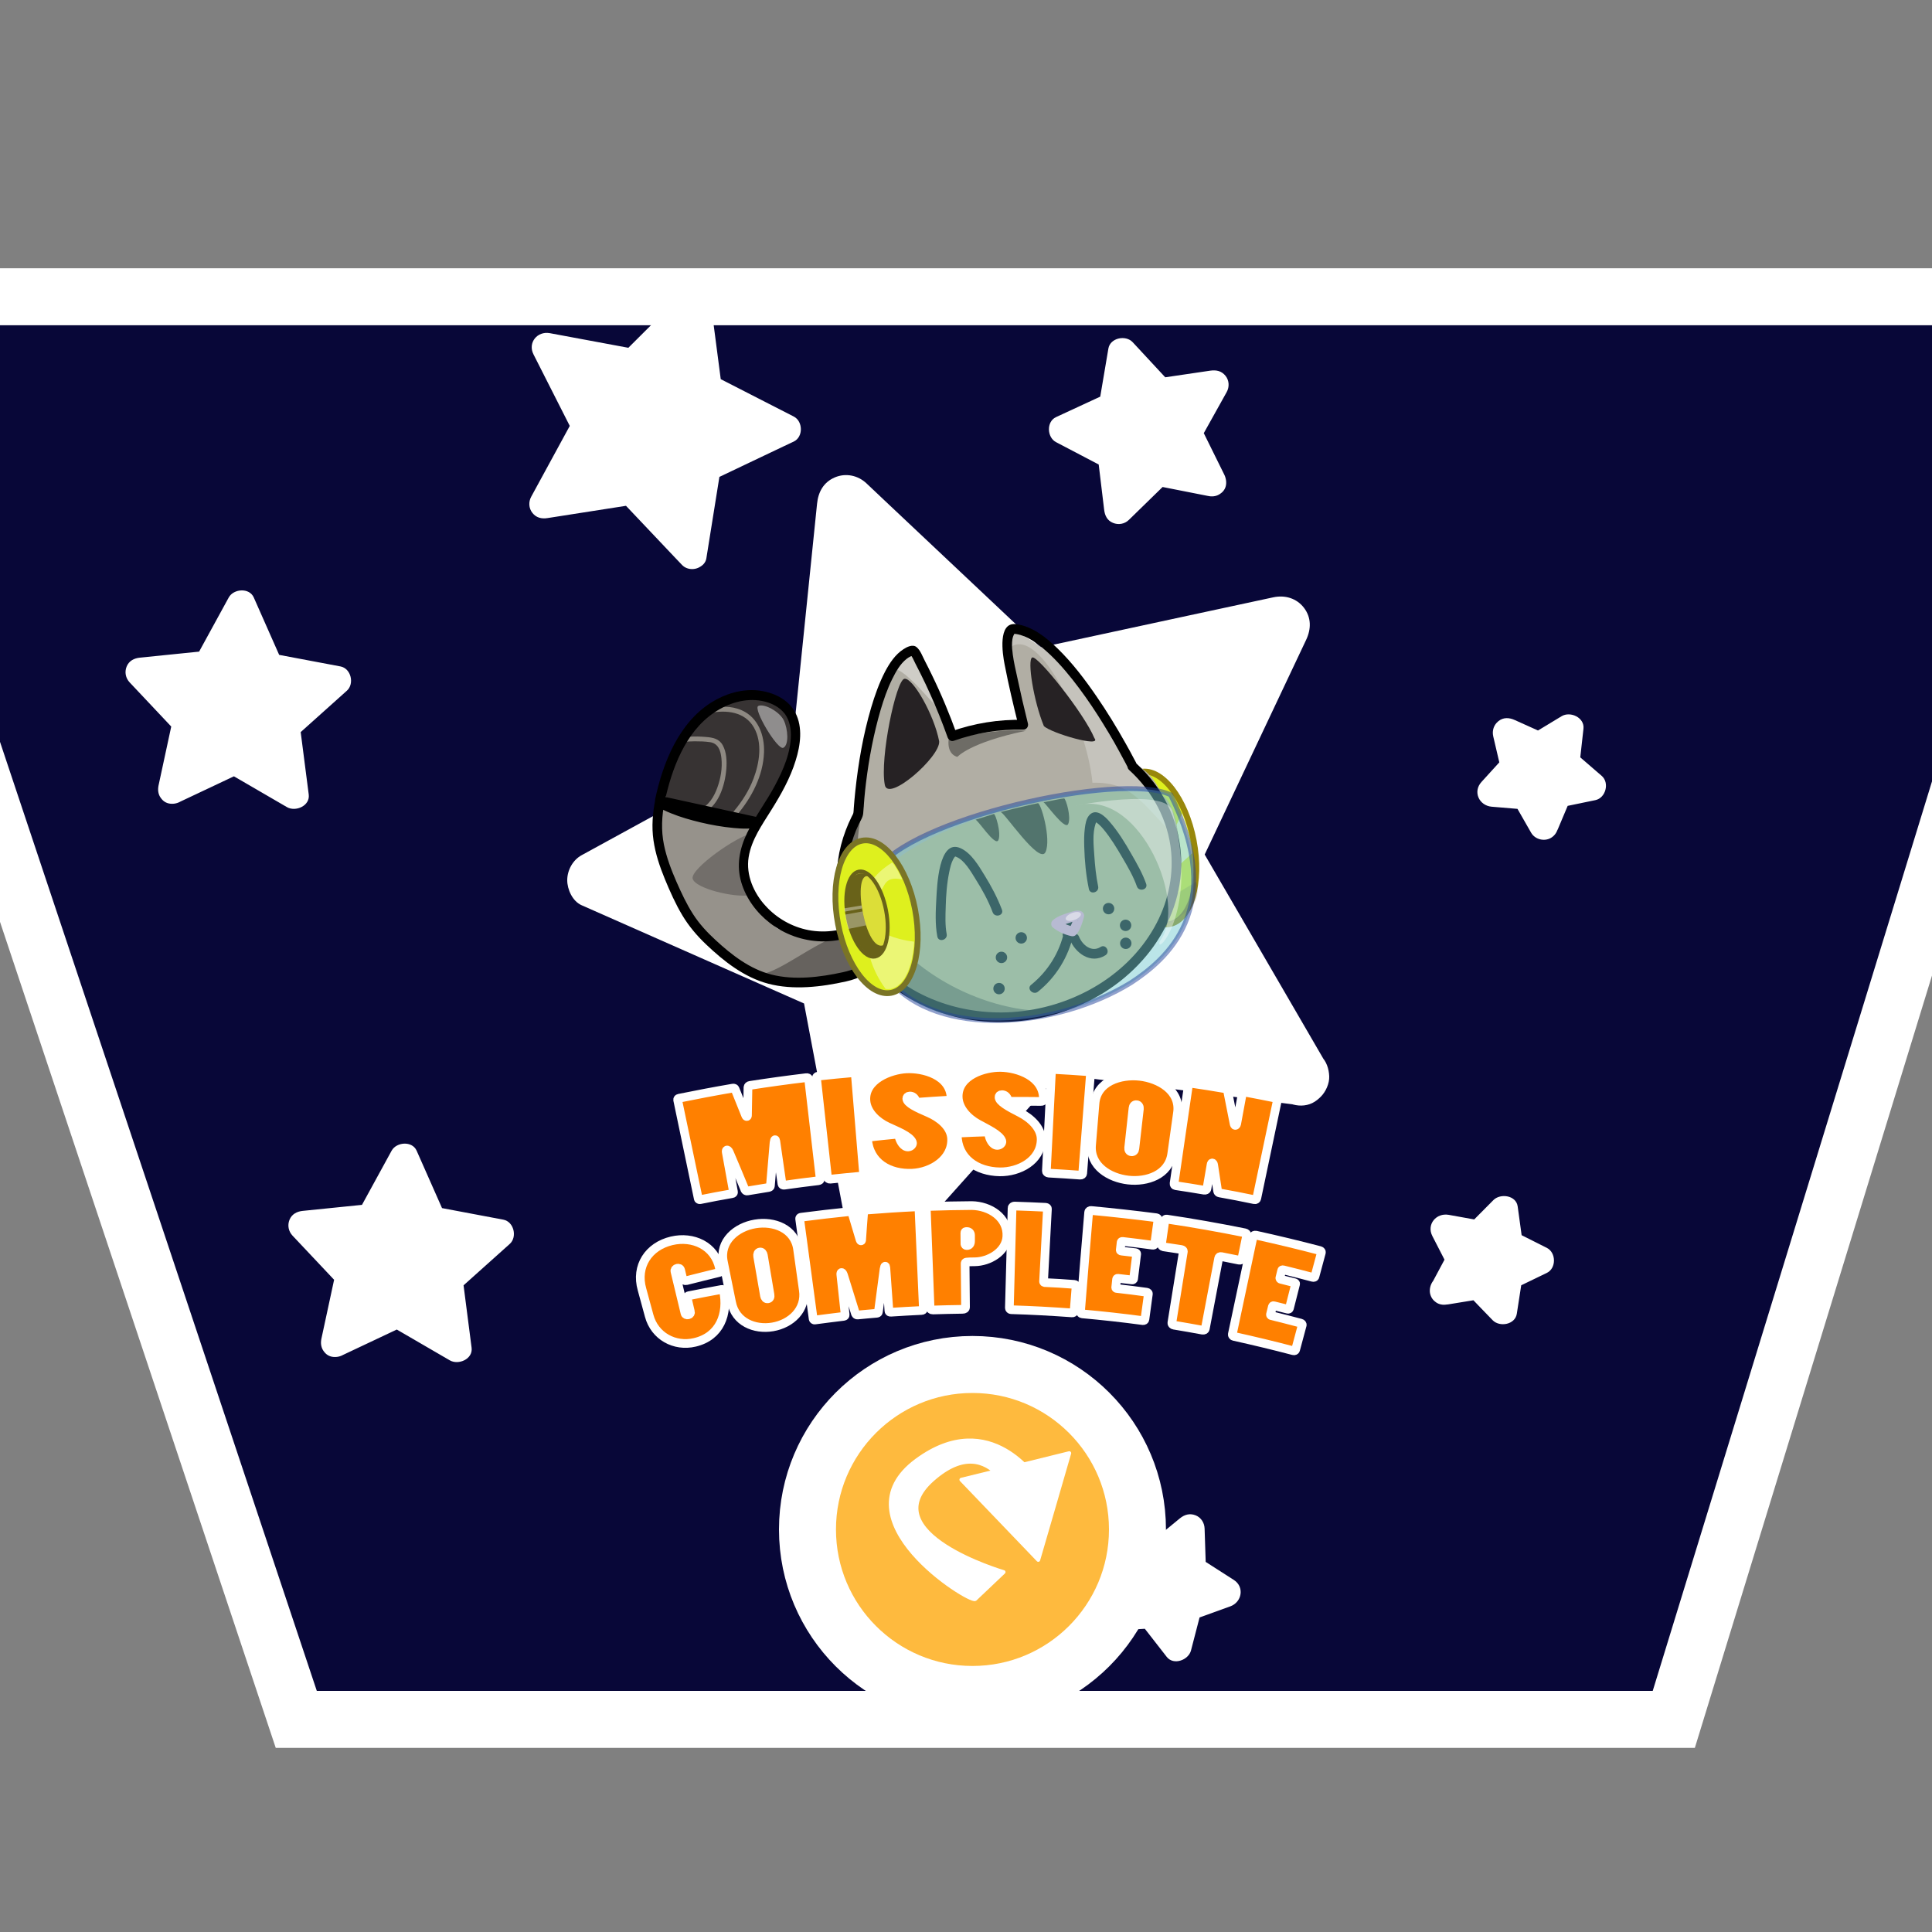 <?xml version="1.0" encoding="utf-8"?>
<!-- Generator: Adobe Illustrator 15.0.0, SVG Export Plug-In . SVG Version: 6.00 Build 0)  -->
<!DOCTYPE svg PUBLIC "-//W3C//DTD SVG 1.1//EN" "http://www.w3.org/Graphics/SVG/1.1/DTD/svg11.dtd">
<svg version="1.1" xmlns="http://www.w3.org/2000/svg" xmlns:xlink="http://www.w3.org/1999/xlink" x="0px" y="0px" width="2000px"
	 height="2000px" viewBox="0 0 2000 2000" style="enable-background:new 0 0 2000 2000;" xml:space="preserve">
<rect x="0" y="0" width="2000" height="2000" fill="#808080" stroke="none"/>
<style type="text/css">
<![CDATA[
	.st0{opacity:0.33;fill:#FFFFFF;}
	.st1{fill:#080738;stroke:#FFFFFF;stroke-width:59;stroke-miterlimit:10;}
	.st2{opacity:0.19;fill:#3F3A37;}
	.st3{fill:#B1AEA4;}
	.st4{opacity:0.38;}
	.st5{fill:#FFFFFF;stroke:#FFFFFF;stroke-width:4;stroke-linecap:round;stroke-linejoin:round;stroke-miterlimit:10;}
	.st6{opacity:0.38;fill:#FFFFFF;}
	.st7{fill:#8E8982;}
	.st8{fill:#DEF01E;stroke:#7A7426;stroke-width:6;stroke-miterlimit:10;}
	.st9{opacity:0.45;fill:#FCFCFB;}
	.st10{fill:#262224;}
	.st11{fill:#F7A8D2;}
	.st12{opacity:0.38;fill:#010102;}
	.st13{fill:#C1B17E;}
	.st14{fill:#96928B;}
	.st15{fill:#2D1D09;}
	.st16{fill:#FBFDC4;}
	.st17{opacity:0.5;fill:#78CCD3;stroke:#23429B;stroke-width:5;stroke-miterlimit:10;}
	.st18{fill:#FFFFFF;}
	.st19{fill:none;}
	.st20{fill:#DCDE38;stroke:#696219;stroke-width:4;stroke-miterlimit:10;}
	.st21{fill:#696219;}
	.st22{opacity:0.47;fill:#FFFFFF;}
	.st23{fill:#DEF01E;stroke:#98870B;stroke-width:6;stroke-miterlimit:10;}
	.st24{fill:#373333;}
	.st25{fill:#010102;}
	.st26{fill:#FEBA3E;stroke:#FFFFFF;stroke-width:59;stroke-miterlimit:10;}
	.st27{opacity:0.38;fill:#181517;}
	.st28{fill:#726E6A;}
	.st29{opacity:0.39;fill:#FCFCFB;}
	.st30{fill:#FF8000;stroke:#FFFFFF;stroke-width:9;stroke-miterlimit:10;}
	.st31{opacity:0.39;fill:#FFFFFF;}
	.st32{opacity:0.26;fill:#FFFFFF;}
]]>
</style>
<g id="bg">
	<polygon class="st1" points="1732.7,1779.9 306.7,1779.9 -184.9,307.2 2184.9,307.2 	"/>
	<g>
		<polygon class="st18" points="1346.2,1114.6 1084.2,1081 907.9,1277.8 858.9,1018.2 617.3,911.5 849,784.6 875.9,521.8 
			1068.1,703 1326.4,647.4 1213.5,886.2 		"/>
		<g>
			<path class="st18" d="M1346.2,1084.6c-29.9-3.8-59.7-7.7-89.6-11.5c-47-6-93.9-12-140.9-18.1c-10.4-1.3-20.8-3.2-31.2-4
				c-15.9-1.2-25.7,13.4-34.9,23.7c-30.1,33.6-60.2,67.2-90.3,100.9c-23.8,26.6-48,52.8-71.4,79.7c-0.4,0.4-0.8,0.9-1.2,1.3
				c16.7,4.4,33.4,8.8,50.1,13.2c-5.6-29.6-11.2-59.2-16.8-88.7c-8.8-46.5-17.6-93-26.4-139.6c-1.9-10.3-3.5-20.8-5.8-31
				c-3.8-16.5-19-20.5-32.2-26.3c-41.3-18.2-82.6-36.5-123.8-54.7c-32.6-14.4-65-29.3-97.9-43.2c-0.5-0.2-1.1-0.5-1.6-0.7
				c0,17.3,0,34.5,0,51.8c26.4-14.5,52.8-28.9,79.2-43.4c41.7-22.8,83.5-45.7,125.2-68.5c9-4.9,18.2-9.6,27.1-14.8
				c10.1-6,13.9-15.3,15.1-26.4c0.1-1.1,0.2-2.2,0.3-3.3c0.5-5.3,1.1-10.7,1.6-16c4.6-45,9.2-90,13.8-135
				c3.6-35.5,7.8-70.9,10.9-106.4c0.1-0.6,0.1-1.2,0.2-1.7c-17.1,7.1-34.1,14.1-51.2,21.2c21.9,20.6,43.8,41.3,65.7,61.9
				c34.6,32.6,69.2,65.3,103.9,97.9c7.5,7.1,14.8,14.3,22.5,21.2c8.7,7.9,18.4,10,29.7,7.8c1.1-0.2,2.2-0.5,3.2-0.7
				c5.3-1.1,10.5-2.3,15.8-3.4c44.2-9.5,88.4-19.1,132.6-28.6c34.8-7.5,69.8-14.5,104.6-22.5c0.6-0.1,1.1-0.2,1.7-0.4
				c-11.3-14.7-22.6-29.4-33.9-44.1c-12.9,27.2-25.7,54.4-38.6,81.6c-20.3,43-40.7,86-61,129c-4.4,9.3-8.9,18.6-13.2,27.9
				c-4.9,10.5-5.4,20.5,0,30.8c0.5,1,1.1,1.9,1.7,2.9c2.7,4.6,5.4,9.3,8.1,13.9c22.7,39.1,45.4,78.2,68.2,117.3
				c17.9,30.8,35.5,61.9,53.7,92.5c0.3,0.5,0.6,1,0.9,1.5c7.9,13.6,27.5,19.5,41,10.8c13.7-8.8,19.2-26.5,10.8-41
				c-15-25.8-29.9-51.5-44.9-77.3c-23.8-41-47.7-82-71.5-123c-5.4-9.4-10.9-18.7-16.3-28.1c0,10.1,0,20.2,0,30.3
				c12.7-26.9,25.5-53.9,38.2-80.8c20.3-42.9,40.6-85.8,60.8-128.7c4.6-9.8,9.3-19.6,13.9-29.4c5.3-11.2,5.5-23.1-2.3-33.3
				c-7.6-9.8-19.5-13.3-31.5-10.8c-29.1,6.3-58.2,12.5-87.4,18.8c-46.4,10-92.7,20-139.1,30c-10.6,2.3-21.2,4.6-31.8,6.8
				c9.7,2.6,19.5,5.1,29.2,7.7c-21.7-20.4-43.4-40.9-65-61.3c-34.5-32.5-69-65.1-103.6-97.6c-7.9-7.4-15.8-14.9-23.6-22.3
				c-8.9-8.4-21.5-11-32.8-6.2c-11.7,5-17.2,15.1-18.4,27.4c-3,29.6-6.1,59.3-9.1,88.9c-4.8,47.2-9.7,94.4-14.5,141.6
				c-1.1,10.8-2.2,21.6-3.3,32.3c5-8.6,9.9-17.3,14.9-25.9c-26.1,14.3-52.3,28.6-78.4,42.9c-41.6,22.8-83.2,45.6-124.8,68.3
				c-9.5,5.2-19,10.4-28.5,15.6c-9.2,5-14.9,15.6-14.9,25.9c0,9.6,5.5,21.8,14.9,25.9c27.2,12,54.5,24.1,81.7,36.1
				c43.4,19.2,86.8,38.3,130.2,57.5c9.9,4.4,19.8,8.8,29.7,13.1c-4.6-6-9.2-12-13.8-17.9c5.5,29.3,11.1,58.5,16.6,87.8
				c8.8,46.6,17.6,93.2,26.4,139.8c2,10.6,4,21.3,6,31.9c4.1,21.8,35.7,29.3,50.1,13.2c19.9-22.2,39.7-44.4,59.6-66.6
				c31.6-35.3,63.3-70.7,94.9-106c7.2-8.1,14.5-16.1,21.7-24.2c-7.1,2.9-14.1,5.9-21.2,8.8c29.5,3.8,59.1,7.6,88.6,11.4
				c47.1,6,94.1,12.1,141.2,18.1c10.7,1.4,21.5,2.8,32.2,4.1c7.1,0.9,16.4-4,21.2-8.8c5.2-5.2,9.1-13.7,8.8-21.2
				c-0.3-7.8-2.9-15.8-8.8-21.2C1361.1,1087.6,1354.5,1085.7,1346.2,1084.6z"/>
		</g>
	</g>
	<g>
		<polygon class="st18" points="178.7,817.2 193.7,747.6 144.8,695.8 215.7,688.5 249.8,626.1 278.6,691.2 348.6,704.4 295.5,751.9 
			304.6,822.5 243,786.8 		"/>
		<g>
			<path class="st18" d="M193.1,821.2c4.5-20.7,8.9-41.3,13.4-62c0.5-2.5,1.2-5.1,1.6-7.6c1.5-8.1-2.2-12.9-7.2-18.1
				c-8.3-8.8-16.6-17.6-24.9-26.4c-6.9-7.3-13.8-14.6-20.7-21.9c-3.5,8.5-7.1,17.1-10.6,25.6c21-2.2,42.1-4.3,63.1-6.5
				c2.6-0.3,5.2-0.5,7.7-0.8c8.3-0.9,11.8-5.3,15.3-11.7c5.8-10.6,11.6-21.2,17.4-31.8c4.8-8.8,9.6-17.6,14.5-26.4
				c-8.6,0-17.3,0-25.9,0c8.5,19.3,17.1,38.7,25.6,58c1,2.3,1.9,4.9,3.1,7.1c3.1,5.6,8.2,6.8,13.7,7.8c11.9,2.2,23.7,4.5,35.6,6.7
				c9.9,1.9,19.7,3.7,29.6,5.6c-2.2-8.4-4.4-16.7-6.6-25.1c-15.7,14.1-31.5,28.2-47.2,42.3c-1.9,1.7-4,3.3-5.8,5.2
				c-4.6,4.7-4.5,9.7-3.8,15.4c1.5,12,3.1,24,4.6,36c1.3,10,2.6,19.9,3.8,29.9c7.5-4.3,15-8.6,22.6-13
				c-18.3-10.6-36.6-21.2-54.8-31.9c-2.2-1.3-4.4-2.7-6.7-3.9c-7.2-3.7-13.1-1-19.5,2.1c-10.9,5.2-21.8,10.3-32.8,15.5
				c-9.1,4.3-18.2,8.6-27.2,12.9c-7.3,3.5-9.2,14-5.4,20.5c4.4,7.5,13.2,8.9,20.5,5.4c21.5-10.1,42.9-20.3,64.4-30.4
				c-5,0-10.1,0-15.1,0c20.5,11.9,41,23.8,61.6,35.8c8.9,5.2,24.1-1.2,22.6-13c-3-23.5-6-47.1-9.1-70.6c-1.5,3.5-2.9,7.1-4.4,10.6
				c17.7-15.8,35.4-31.7,53-47.5c8-7.2,4.3-23-6.6-25.1c-23.3-4.4-46.6-8.8-70-13.2c3,2.3,6,4.6,9,6.9
				c-9.6-21.7-19.2-43.4-28.8-65.1c-4.6-10.4-20.9-9.1-25.9,0c-11.4,20.8-22.8,41.6-34.2,62.5c4.3-2.5,8.6-5,13-7.4
				c-23.6,2.4-47.2,4.8-70.8,7.2c-6,0.6-11.3,3.3-13.7,9.2c-2.3,5.7-1.1,11.9,3.1,16.4c16.3,17.3,32.6,34.5,48.8,51.8
				c-1.3-4.9-2.6-9.7-3.9-14.6c-5,23.2-10,46.4-15,69.6c-1.6,7.7,2.3,16.6,10.5,18.5C182.2,833.4,191.4,829.4,193.1,821.2z"/>
		</g>
	</g>
	<g>
		<polygon class="st18" points="347.2,1389.9 362.2,1320.3 313.4,1268.4 384.2,1261.2 418.4,1198.7 447.2,1263.9 517.1,1277.1 
			464.1,1324.6 473.1,1395.2 411.6,1359.4 		"/>
		<g>
			<path class="st18" d="M361.7,1393.9c4.5-20.7,8.9-41.3,13.4-62c0.5-2.5,1.2-5.1,1.6-7.6c1.5-8.1-2.2-12.9-7.2-18.1
				c-8.3-8.8-16.6-17.6-24.9-26.4c-6.9-7.3-13.8-14.6-20.7-21.9c-3.5,8.5-7.1,17.1-10.6,25.6c21-2.2,42.1-4.3,63.1-6.5
				c2.6-0.3,5.2-0.5,7.7-0.8c8.3-0.9,11.8-5.3,15.3-11.7c5.8-10.6,11.6-21.2,17.4-31.8c4.8-8.8,9.6-17.6,14.5-26.4
				c-8.6,0-17.3,0-25.9,0c8.5,19.3,17.1,38.7,25.6,58c1,2.3,1.9,4.9,3.1,7.1c3.1,5.6,8.2,6.8,13.7,7.8c11.9,2.2,23.7,4.5,35.6,6.7
				c9.9,1.9,19.7,3.7,29.6,5.6c-2.2-8.4-4.4-16.7-6.6-25.1c-15.7,14.1-31.5,28.2-47.2,42.3c-1.9,1.7-4,3.3-5.8,5.2
				c-4.6,4.7-4.5,9.7-3.8,15.4c1.5,12,3.1,24,4.6,36c1.3,10,2.6,19.9,3.8,29.9c7.5-4.3,15-8.6,22.6-13
				c-18.3-10.6-36.6-21.2-54.8-31.9c-2.2-1.3-4.4-2.7-6.7-3.9c-7.2-3.7-13.1-1-19.5,2.1c-10.9,5.2-21.8,10.3-32.8,15.5
				c-9.1,4.3-18.2,8.6-27.2,12.9c-7.3,3.5-9.2,14-5.4,20.5c4.4,7.5,13.2,8.9,20.5,5.4c21.5-10.1,42.9-20.3,64.4-30.4
				c-5,0-10.1,0-15.1,0c20.5,11.9,41,23.8,61.6,35.8c8.9,5.2,24.1-1.2,22.6-13c-3-23.5-6-47.1-9.1-70.6c-1.5,3.5-2.9,7.1-4.4,10.6
				c17.7-15.8,35.4-31.7,53-47.5c8-7.2,4.3-23-6.6-25.1c-23.3-4.4-46.6-8.8-70-13.2c3,2.3,6,4.6,9,6.9
				c-9.6-21.7-19.2-43.4-28.8-65.1c-4.6-10.4-20.9-9.1-25.9,0c-11.4,20.8-22.8,41.6-34.2,62.5c4.3-2.5,8.6-5,13-7.4
				c-23.6,2.4-47.2,4.8-70.8,7.2c-6,0.6-11.3,3.3-13.7,9.2c-2.3,5.7-1.1,11.9,3.1,16.4c16.3,17.3,32.6,34.5,48.8,51.8
				c-1.3-4.9-2.6-9.7-3.9-14.6c-5,23.2-10,46.4-15,69.6c-1.6,7.7,2.3,16.6,10.5,18.5C350.8,1406.1,359.9,1402.1,361.7,1393.9z"/>
		</g>
	</g>
	<g>
		<polygon class="st18" points="1598.1,854.3 1580.3,823 1544.3,819.9 1568.6,793.3 1560.4,758.1 1593.3,773 1624.1,754.3 
			1620.2,790.2 1647.4,813.7 1612.1,821.1 		"/>
		<g>
			<path class="st18" d="M1611.1,846.7c-3.2-5.6-6.4-11.3-9.7-16.9c-3.5-6.1-7.2-16-13.6-19.8c-6.1-3.6-17.2-2.9-24.1-3.4
				c-6.5-0.5-13-1.1-19.4-1.6c3.5,8.5,7.1,17.1,10.6,25.6c4.4-4.8,8.8-9.6,13.1-14.4c4.7-5.1,13.1-11.9,15-18.9
				c1.9-7-2.2-17.3-3.8-24.1c-1.5-6.3-3-12.7-4.4-19c-7.3,5.6-14.7,11.3-22,16.9c5.9,2.7,11.9,5.4,17.8,8c6.3,2.8,15.6,8.9,22.7,8.9
				c7.5,0,15.7-6.9,21.7-10.6c5.6-3.4,11.1-6.7,16.7-10.1c-7.5-4.3-15-8.6-22.6-13c-0.7,6.1-1.4,12.3-2,18.4
				c-0.8,7-3.5,16.4-0.6,23.2c2.8,6.6,10.8,11.5,16,16c4.8,4.1,9.6,8.3,14.4,12.4c2.2-8.4,4.4-16.7,6.6-25.1
				c-6.4,1.3-12.7,2.6-19.1,4c-7,1.4-17.5,1.9-22.8,7.2c-2.8,2.8-4,7.1-5.6,10.7c-1.6,3.7-3.1,7.5-4.7,11.2c-2.5,6-5,12-7.6,18
				c-3.1,7.3,3.3,16.8,10.5,18.5c8.8,2,15.2-2.7,18.5-10.5c4.7-11.1,9.3-22.2,14-33.2c-3.5,3.5-7,7-10.5,10.5
				c11.8-2.4,23.5-4.9,35.3-7.3c10.7-2.2,14.9-17.9,6.6-25.1c-9.1-7.9-18.2-15.7-27.3-23.6c1.5,3.5,2.9,7.1,4.4,10.6
				c1.3-11.9,2.6-23.9,4-35.8c1.3-11.6-13.6-18.4-22.6-13c-10.3,6.2-20.6,12.4-30.9,18.7c5,0,10.1,0,15.1,0
				c-11-4.9-21.9-9.9-32.9-14.8c-5.6-2.5-11.6-2.9-16.7,1.2c-4.8,3.8-6.8,9.7-5.4,15.8c2.7,11.7,5.5,23.4,8.2,35.1
				c1.3-4.9,2.6-9.7,3.9-14.6c-8.1,8.9-16.2,17.8-24.3,26.7c-9.2,10.1-2.4,24.5,10.6,25.6c12,1,24,2,35.9,3c-4.3-2.5-8.6-5-13-7.4
				c6,10.4,11.9,20.9,17.9,31.3c4,7,13.6,9.4,20.5,5.4C1612.8,863.1,1615.1,853.8,1611.1,846.7z"/>
		</g>
	</g>
	<g>
		<polygon class="st18" points="1495.1,1335.7 1512.1,1303.9 1495.6,1271.8 1531.1,1278.2 1556.5,1252.6 1561.4,1288.3 
			1593.6,1304.5 1561.1,1320.2 1555.6,1355.9 1530.7,1329.8 		"/>
		<g>
			<path class="st18" d="M1508,1343.2c3.1-5.7,6.1-11.5,9.2-17.2c3.3-6.2,9.9-14.9,9.9-22.2c0-7.2-6.4-16.1-9.6-22.3
				c-3-5.8-6-11.6-8.9-17.3c-5.6,7.3-11.3,14.7-16.9,22c6.4,1.2,12.8,2.3,19.2,3.5c6.8,1.2,17.4,4.8,24.3,2.9
				c7.1-2,13.3-10.6,18.3-15.6c4.6-4.6,9.2-9.2,13.7-13.9c-8.4-2.2-16.7-4.4-25.1-6.6c0.8,6.1,1.7,12.2,2.5,18.4
				c1,7,0.6,16.7,5.1,22.5c4.4,5.6,13.3,8.4,19.4,11.5c5.7,2.9,11.3,5.7,17,8.6c0-8.6,0-17.3,0-25.9c-5.6,2.7-11.1,5.4-16.7,8.1
				c-6.3,3.1-15.6,5.7-20,11.5c-4.4,5.7-4.2,15.1-5.3,22c-1,6.3-1.9,12.5-2.9,18.8c8.4-2.2,16.7-4.4,25.1-6.6
				c-4.5-4.7-9-9.4-13.5-14.1c-4.9-5.1-10.9-13.8-18.1-15.8c-6.8-1.9-17.5,1.6-24.3,2.7c-6.4,1-12.8,2.1-19.3,3.1
				c-8,1.3-12.5,11.2-10.5,18.5c2.3,8.5,10.4,11.8,18.5,10.5c11.9-1.9,23.7-3.9,35.6-5.8c-4.9-1.3-9.7-2.6-14.6-3.9
				c8.3,8.7,16.6,17.4,25,26c7.2,7.5,23.3,4.8,25.1-6.6c1.8-11.9,3.6-23.8,5.5-35.6c-2.3,3-4.6,6-6.9,9
				c10.8-5.2,21.6-10.5,32.5-15.7c9.9-4.8,9.7-21,0-25.9c-10.7-5.4-21.5-10.8-32.2-16.2c2.3,3,4.6,6,6.9,9
				c-1.6-11.9-3.3-23.8-4.9-35.7c-1.6-11.6-17.9-13.8-25.1-6.6c-8.5,8.5-16.9,17.1-25.4,25.6c4.9-1.3,9.7-2.6,14.6-3.9
				c-11.8-2.1-23.7-4.3-35.5-6.4c-12.9-2.3-23.2,9.9-16.9,22c5.5,10.7,11,21.4,16.5,32.1c0-5,0-10.1,0-15.1
				c-5.7,10.6-11.4,21.2-17,31.8c-3.8,7.1-1.8,16.3,5.4,20.5C1494.3,1352.6,1504.2,1350.4,1508,1343.2z"/>
		</g>
	</g>
	<g>
		<polygon class="st18" points="1254.4,499 1198.6,488 1157.9,527.8 1151.1,471.3 1100.7,444.9 1152.3,421 1161.9,365 1200.6,406.6 
			1256.8,398.4 1229.2,448.1 		"/>
		<g>
			<path class="st18" d="M1258.4,484.6c-16.7-3.3-33.4-6.6-50.1-9.9c-1.9-0.4-3.8-0.8-5.7-1.1c-7.3-1.2-12.3,1.6-17.1,6.3
				c-6.9,6.7-13.8,13.5-20.7,20.2c-5.8,5.7-11.7,11.4-17.5,17.1c8.5,3.5,17.1,7.1,25.6,10.6c-2-16.9-4.1-33.8-6.1-50.7
				c-0.2-1.9-0.4-3.8-0.7-5.7c-0.9-7.3-4.5-11.4-10.5-14.6c-8.5-4.5-17.1-8.9-25.6-13.4c-7.2-3.8-14.5-7.6-21.7-11.4
				c0,8.6,0,17.3,0,25.9c15.3-7.1,30.5-14.1,45.8-21.2c1.9-0.9,4-1.7,5.8-2.7c5-2.8,6.6-7.4,7.5-12.4c1.6-9.7,3.3-19.3,4.9-29
				c1.3-7.9,2.7-15.8,4-23.6c-8.4,2.2-16.7,4.4-25.1,6.6c11.6,12.5,23.2,25,34.8,37.4c1.3,1.4,2.5,2.9,3.9,4.2
				c5.4,5.1,11.6,4.3,18.1,3.3c9.5-1.4,19.1-2.8,28.6-4.2c8.1-1.2,16.1-2.4,24.2-3.6c-5.6-7.3-11.3-14.7-16.9-22
				c-8.3,14.9-16.6,29.7-24.9,44.6c-0.9,1.7-2,3.3-2.8,5.1c-3.3,6.6-1.4,12.3,1.6,18.3c4.3,8.6,8.5,17.3,12.8,25.9
				c3.6,7.3,7.2,14.6,10.9,21.9c3.6,7.3,13.9,9.3,20.5,5.4c7.4-4.3,9-13.2,5.4-20.5c-8.4-17-16.8-34-25.2-51c0,5,0,10.1,0,15.1
				c9.2-16.6,18.5-33.1,27.7-49.7c2.9-5.3,2.6-11.9-1.2-16.7c-4.1-5.1-9.5-6.3-15.8-5.4c-18.8,2.8-37.5,5.5-56.3,8.3
				c4.9,1.3,9.7,2.6,14.6,3.9c-12.9-13.9-25.8-27.8-38.7-41.7c-7.2-7.7-23.2-4.5-25.1,6.6c-3.2,18.7-6.4,37.4-9.5,56.1
				c2.3-3,4.6-6,6.9-9c-17.2,8-34.4,16-51.6,23.9c-10.2,4.7-9.4,21,0,25.9c16.8,8.8,33.6,17.6,50.4,26.4c-2.5-4.3-5-8.6-7.4-13
				c2.3,18.8,4.5,37.6,6.8,56.5c0.7,6.1,3.2,11.3,9.2,13.7c5.6,2.3,12,1.2,16.4-3.1c13.6-13.2,27.1-26.5,40.7-39.7
				c-4.9,1.3-9.7,2.6-14.6,3.9c18.6,3.7,37.2,7.3,55.8,11c7.7,1.5,16.6-2.2,18.5-10.5C1270.6,495.6,1266.6,486.2,1258.4,484.6z"/>
		</g>
	</g>
	<polygon class="st18" points="878,1547 860.6,1536.3 841.9,1544.6 846.7,1524.8 833.1,1509.6 853.4,1508 863.6,1490.4 
		871.4,1509.2 891.4,1513.5 875.9,1526.7 	"/>
	<g>
		<polygon class="st18" points="1149.2,1673 1173.2,1637.4 1157.6,1597.4 1198.8,1609.3 1232,1582.1 1233.5,1625 1269.7,1648.2 
			1229.3,1662.8 1218.4,1704.4 1192,1670.5 		"/>
		<g>
			<path class="st18" d="M1162.1,1680.6c7.2-10.6,14.4-21.3,21.6-31.9c3.6-5.4,5.6-11.2,3.1-17.6c-2.7-6.8-5.3-13.6-8-20.4
				c-2.3-5.7-4.5-11.5-6.8-17.2c-6.2,6.2-12.3,12.3-18.5,18.5c12.3,3.6,24.7,7.1,37,10.7c1.4,0.4,2.8,0.9,4.3,1.2
				c6.7,1.4,11.5-1.3,16.3-5.3c5.7-4.7,11.4-9.4,17.2-14.1c4.8-3.9,9.5-7.8,14.3-11.7c-8.5-3.5-17.1-7.1-25.6-10.6
				c0.4,12.8,0.9,25.6,1.3,38.5c0,1.5,0,3,0.1,4.5c0.6,6.7,4.1,10.8,9.3,14.2c6.2,4,12.5,8,18.7,12c5.2,3.3,10.4,6.7,15.6,10
				c1.2-9.1,2.4-18.3,3.6-27.4c-12.1,4.4-24.1,8.7-36.2,13.1c-1.4,0.5-2.8,1-4.2,1.5c-6.1,2.3-9.5,6.6-11,12.6
				c-1.9,7.2-3.7,14.3-5.6,21.5c-1.6,6-3.1,11.9-4.7,17.9c8.4-2.2,16.7-4.4,25.1-6.6c-7.9-10.1-15.8-20.2-23.7-30.4
				c-4-5.2-9-8.2-15.8-7.8c-7.3,0.4-14.6,0.9-21.9,1.3c-6.2,0.4-12.3,0.7-18.5,1.1c-7.8,0.5-15.4,6.6-15,15c0.3,7.7,6.6,15.5,15,15
				c14.3-0.8,28.6-1.7,42.9-2.5c-3.5-1.5-7.1-2.9-10.6-4.4c8.8,11.3,17.6,22.6,26.4,33.9c7.1,9.1,22.5,3.3,25.1-6.6
				c3.6-13.9,7.2-27.7,10.8-41.6c-3.5,3.5-7,7-10.5,10.5c13.5-4.9,26.9-9.8,40.4-14.6c12.1-4.4,14.9-20.2,3.6-27.4
				c-12.1-7.7-24.1-15.4-36.2-23.2c2.5,4.3,5,8.6,7.4,13c-0.5-14.3-1-28.6-1.4-42.9c-0.2-6-3.6-11.4-9.2-13.7
				c-6-2.4-11.5-0.9-16.4,3.1c-11.1,9.1-22.1,18.2-33.2,27.3c4.9-1.3,9.7-2.6,14.6-3.9c-13.8-4-27.5-7.9-41.3-11.9
				c-10.2-2.9-22.7,7.6-18.5,18.5c5.2,13.3,10.4,26.7,15.7,40c0.5-3.9,1-7.7,1.5-11.6c-8,11.9-16,23.7-24.1,35.6
				c-4.5,6.7-1.3,16.6,5.4,20.5C1149,1690.3,1157.6,1687.3,1162.1,1680.6z"/>
		</g>
	</g>
	<g>
		<polygon class="st18" points="716.7,574.4 653.6,507.7 562.9,521.9 606.8,441.3 565.3,359.5 655.5,376.3 720.5,311.5 732.4,402.5 
			814.1,444.3 731.2,483.7 		"/>
		<g>
			<path class="st18" d="M727.3,563.8c-18.6-19.7-37.3-39.4-55.9-59.1c-2.4-2.5-4.6-5.2-7.2-7.6c-6.2-5.8-13.5-4.1-20.8-2.9
				c-15.5,2.4-31,4.9-46.5,7.3c-12.7,2-25.3,4-38,5.9c5.6,7.3,11.3,14.7,16.9,22c13-23.8,25.9-47.6,38.9-71.4c1.7-3,3.4-6,5-9.2
				c4-8,0.6-14-2.8-20.8c-7.1-14-14.2-28-21.3-42c-5.8-11.4-11.6-22.9-17.4-34.3c-5.6,7.3-11.3,14.7-16.9,22
				c26.6,5,53.3,9.9,79.9,14.9c3.4,0.6,6.8,1.4,10.2,1.9c9.1,1.5,13.5-2.8,19.1-8.3c11.1-11.1,22.2-22.2,33.4-33.2
				c9.1-9,18.1-18.1,27.2-27.1c-8.5-3.5-17.1-7.1-25.6-10.6c3.5,26.9,7,53.8,10.5,80.6c0.4,3.4,0.9,6.9,1.3,10.3
				c1.2,9.4,6,12.2,13,15.8c14,7.1,27.9,14.3,41.9,21.4c11.4,5.8,22.8,11.7,34.2,17.5c0-8.6,0-17.3,0-25.9
				c-24.5,11.6-49,23.3-73.4,34.9c-3.1,1.5-6.4,2.8-9.4,4.5c-6.4,3.7-7,9-7.9,15.2c-2.5,15.5-5,31-7.4,46.5c-2,12.7-4.1,25.3-6.1,38
				c-1.2,7.7,2,16.5,10.5,18.5c7.2,1.6,17.1-2.2,18.5-10.5c4.2-26.4,8.5-52.9,12.7-79.3c0.6-3.8,1.2-7.6,1.8-11.3
				c-2.3,3-4.6,6-6.9,9c24.2-11.5,48.3-23,72.5-34.5c3.5-1.6,6.9-3.3,10.4-4.9c10-4.8,9.6-21,0-25.9c-23.8-12.2-47.7-24.4-71.5-36.6
				c-3.4-1.7-6.8-3.5-10.2-5.2c2.5,4.3,5,8.6,7.4,13c-3.5-26.5-6.9-53.1-10.4-79.6c-0.5-3.8-1-7.6-1.5-11.4
				c-0.8-6.1-3.1-11.3-9.2-13.7c-5.6-2.2-12-1.2-16.4,3.1c-19,18.9-37.9,37.8-56.9,56.7c-2.7,2.7-5.4,5.4-8.1,8.1
				c4.9-1.3,9.7-2.6,14.6-3.9c-26.3-4.9-52.6-9.8-79-14.7c-3.8-0.7-7.5-1.4-11.3-2.1c-13-2.4-23.1,9.9-16.9,22
				c12.1,23.9,24.2,47.7,36.3,71.6c1.7,3.4,3.5,6.8,5.2,10.2c0-5,0-10.1,0-15.1c-12.8,23.5-25.6,47-38.4,70.5
				c-1.8,3.4-3.7,6.7-5.5,10.1c-2.9,5.3-2.6,11.9,1.2,16.7c4,5.1,9.5,6.4,15.8,5.4c26.4-4.1,52.9-8.3,79.3-12.4
				c3.8-0.6,7.6-1.2,11.3-1.8c-4.9-1.3-9.7-2.6-14.6-3.9c18.4,19.4,36.8,38.9,55.2,58.3c2.6,2.8,5.3,5.6,7.9,8.3
				c5.6,5.9,15.6,5.6,21.2,0C733.2,579.1,732.9,569.7,727.3,563.8z"/>
		</g>
	</g>
</g>
<g id="text">
	<g>
		<g>
			<g>
				<path class="st30" d="M724.7,1241.9c-0.8,0.2-1.7-0.4-1.8-0.9c-7.1-34.1-14.3-68.3-21.4-102.4c-0.1-0.7,0.3-1.5,1.4-1.7
					c18.6-3.8,37.1-7.3,55.8-10.5c1-0.2,2,0.2,2.3,1.1c3.7,9,7.3,18,10.9,27.1c0.4,1,0.8,1.3,1.3,1.2c0.4-0.1,0.7-0.7,0.6-1.7
					c0.1-9.5,0.3-19.1,0.5-28.6c0.1-0.9,0.8-1.7,2.1-1.9c19.4-3,38.8-5.7,58.2-8c1.5-0.2,2.4,0.3,2.5,1.3c4,34.6,8,69.1,12,103.7
					c0.1,0.9-0.8,1.5-2,1.7c-11.8,1.4-23.5,2.9-35.2,4.6c-1.2,0.2-2.2-0.3-2.4-1.3c-2.1-14.8-4.3-29.6-6.4-44.3
					c-0.2-1.1-0.4-1.5-0.8-1.5c-0.4,0.1-0.7,0.7-1,3c-1.3,15-2.6,30-3.8,45c-0.1,0.9-1,1.3-2,1.5c-8.8,1.4-13.2,2.1-21.9,3.6
					c-1,0.2-1.8-0.3-2.4-1.2c-5.3-12.9-10.7-25.8-16.2-38.7c-1-2.3-1.9-2.6-2.5-2.5c-0.6,0.1-0.9,0.9-0.7,2
					c2.5,13.8,5,27.5,7.5,41.3c0.2,1-0.3,1.7-1.7,1.9C746.5,1237.6,735.6,1239.7,724.7,1241.9z"/>
				<path class="st30" d="M859.4,1220.7c-1.4,0.1-2.6-0.7-2.8-1.9c-3.8-34.4-7.6-68.8-11.4-103.2c-0.1-0.7,0.7-1.5,1.7-1.6
					c12-1.3,23.9-2.5,35.9-3.5c1.5-0.1,2.6,0.4,2.6,1.2c2.9,34.6,5.8,69.1,8.6,103.7c0.1,0.9-0.8,1.9-2.2,2.1
					C881.1,1218.5,870.2,1219.5,859.4,1220.7z"/>
				<path class="st30" d="M950.6,1141c-1.2,0.1-2.1-0.3-2.5-1.5c-1.4-3.4-3.5-5-6.4-4.9c-2.1,0.1-3,1.3-3,2.7
					c0.2,4.6,10.2,9.4,22.6,14.7c10.9,4.7,23.2,14,23.8,26.6c1,21.6-20.7,34.9-40.7,35.9c-23.5,1.1-44.6-10.6-46.4-35.8
					c-0.1-0.7,0.7-1.5,2.3-1.6c11.1-1.3,16.6-1.8,27.7-2.9c1.4-0.1,2.3,0.5,2.5,1.7c1.2,5.6,4.9,11.6,9.6,11.4
					c2.8-0.1,5.2-2.7,4.4-4.8c-2.4-6.5-16.8-11.9-25.7-16.1c-10.7-5-21.4-14.6-22.4-26.7c-1.9-22.2,25.4-32.4,41.9-33.2
					c17.5-0.9,45.8,6.5,46.3,30.5c0,1-0.8,1.9-2.4,1.9C971.6,1139.5,961.1,1140.2,950.6,1141z"/>
				<path class="st30" d="M1045.8,1140.1c-1.2,0-2-0.5-2.4-1.6c-1.2-3.5-3.2-5.2-6.1-5.3c-2.1,0-3.1,1.1-3.1,2.5
					c-0.1,4.6,9.6,10,21.6,16.1c10.6,5.4,22.3,15.5,22,28.1c-0.4,21.7-22.9,33.5-42.9,33.2c-23.5-0.4-43.8-13.5-44-38.7
					c0-0.7,0.8-1.4,2.4-1.5c11.1-0.5,16.7-0.8,27.8-1.1c1.4,0,2.2,0.6,2.4,1.9c0.8,5.7,4.1,11.9,8.9,12c2.8,0,5.3-2.3,4.7-4.5
					c-2-6.6-16-12.9-24.6-17.7c-10.4-5.7-20.4-15.9-20.6-28.1c-0.4-22.3,27.4-30.7,43.9-30.4c17.5,0.2,45.3,9.4,44.3,33.5
					c0,1-0.9,1.8-2.6,1.7C1066.9,1140.1,1056.3,1140,1045.8,1140.1z"/>
				<path class="st30" d="M1085.6,1214.4c-1.4-0.1-2.5-1.1-2.4-2.3c1.8-34.6,3.5-69.1,5.3-103.7c0-0.7,0.9-1.4,2-1.3
					c12,0.6,24,1.4,36,2.3c1.5,0.1,2.5,0.8,2.4,1.6c-2.7,34.6-5.4,69.2-8.1,103.8c-0.1,0.9-1.1,1.8-2.5,1.7
					C1107.4,1215.7,1096.5,1215,1085.6,1214.4z"/>
				<path class="st30" d="M1133.5,1142.8c1.6-23.4,26.6-30.8,46.4-28.6c19.8,2.2,42.6,14.9,39,38.1c-2,14-4,28-5.9,42
					c-2.9,22-25.9,29.5-45.1,27.3c-19.3-2.2-40-14.5-37.9-36.6C1131.1,1170.9,1132.3,1156.8,1133.5,1142.8z M1168.4,1188.2
					c-0.2,2.1,0.6,3.8,2.8,4.1c2.2,0.2,3.4-1.2,3.6-3.3c1.6-13.7,3.1-27.5,4.7-41.2c0.2-1.8-0.6-4-2.9-4.2c-2.3-0.3-3.5,1.5-3.7,3.5
					C1171.4,1160.7,1169.9,1174.5,1168.4,1188.2z"/>
				<path class="st30" d="M1230.3,1122.9c0.1-1,1.3-1.7,2.6-1.5c11.8,1.7,23.6,3.6,35.3,5.6c1.5,0.3,2.4,1,2.6,2.2
					c2.3,11.3,4.5,22.6,6.7,33.9c0.2,1.2,0.7,1.9,1.1,1.9c0.6,0.1,1.3-0.3,1.6-1.6c1.9-10.5,3.9-20.9,5.8-31.4
					c0.2-1,1.4-1.6,2.8-1.4c10.4,1.9,20.8,4,31.2,6.1c1.7,0.3,2.5,1.5,2.3,2.5c-7.1,33.8-14.2,67.5-21.3,101.3
					c-0.2,1-1.2,1.7-2.5,1.4c-12-2.5-24.1-4.9-36.1-7c-0.8-0.1-1.8-0.9-1.9-1.8c-1.6-10.8-2.4-16.1-4.1-26.9
					c-0.2-1.5-0.8-2.2-1.4-2.3s-1.1,0.4-1.3,1.8c-1.7,10-2.6,15-4.3,25c-0.2,1-1.5,1.6-2.8,1.4c-9.8-1.7-19.7-3.2-29.5-4.7
					c-1.2-0.2-1.8-1.1-1.7-2.3C1220.3,1191.1,1225.3,1157,1230.3,1122.9z"/>
				<path class="st30" d="M664.6,1334.8c-6.9-24.1,6.9-44.7,30.7-50.3c21.9-5.2,44.8,5,49.5,28.4c0.8,3.8,0.9,4.2-0.8,4.5
					c-11.2,2.7-22.3,5.5-33.4,8.3c-1.6,0.4-3.5-0.4-3.9-2c-0.8-3.5-1.2-5.3-2.1-8.8c-0.5-2-2.1-2.3-3.6-2s-2.7,1.7-2.3,3.2
					c3.5,14.4,6.9,28.9,10.4,43.3c0.3,1.4,1.8,2.1,3.4,1.7c1.8-0.4,2.6-1.8,2.2-3.2c-1.3-5.6-2-8.4-3.3-14.1
					c-0.2-0.8,0.2-2.3,1.7-2.5c11.4-2.3,22.7-4.4,34.1-6.5c0.9-0.2,1.6,0.3,1.7,0.8c5.2,24.7-3.7,47.9-29.6,54
					c-20.9,5-41.7-6.5-47.3-27.6C669.6,1353.1,667.1,1343.9,664.6,1334.8z"/>
				<path class="st30" d="M748.9,1306.5c-4.6-21.5,13.5-36.3,32.8-39.5c19.3-3.3,41.2,4.7,44,26.5c2,14,3.9,28,5.9,42
					c3.1,20.4-13,34.9-31.7,38.1c-18.8,3.2-38.8-5.1-42.6-25.5C754.4,1334.2,751.7,1320.3,748.9,1306.5z M791.4,1341.3
					c0.4,2.1,1.5,3.5,3.5,3.2c2-0.3,2.6-2,2.2-4.2c-2.3-13.6-4.6-27.3-6.9-40.9c-0.3-1.8-1.6-3.7-3.6-3.3c-2,0.3-2.6,2.3-2.3,4.3
					C786.7,1314,789,1327.6,791.4,1341.3z"/>
				<path class="st30" d="M843.4,1366.5c-0.7,0.1-1.5-0.5-1.6-1.1c-4.7-34.6-9.3-69.1-14-103.7c-0.1-0.7,0.4-1.5,1.3-1.6
					c17-2.2,33.9-4.2,50.9-5.9c1-0.1,1.8,0.4,2,1.2c2.8,9.3,5.6,18.6,8.3,27.8c0.3,1,0.7,1.4,1.1,1.3c0.4,0,0.7-0.6,0.6-1.6
					c0.7-9.5,1.3-19,2.1-28.5c0.1-0.9,0.8-1.7,2-1.7c17.7-1.4,35.3-2.6,53-3.4c1.3-0.1,2.1,0.5,2.2,1.5c1.5,34.8,3,69.5,4.6,104.3
					c0,0.9-0.8,1.5-1.9,1.5c-10.6,0.5-21.2,1.1-31.8,1.8c-1.1,0.1-2-0.4-2-1.4c-1.1-14.9-2.2-29.8-3.2-44.7
					c-0.1-1.1-0.3-1.6-0.7-1.5c-0.4,0-0.7,0.6-1.1,2.9c-2,14.8-4,29.7-5.9,44.5c-0.1,0.9-1,1.2-1.8,1.3c-7.9,0.7-11.9,1-19.8,1.8
					c-0.9,0.1-1.6-0.4-2.1-1.4c-4.1-13.3-8.2-26.6-12.4-39.9c-0.8-2.4-1.6-2.7-2.1-2.7c-0.5,0.1-0.8,0.8-0.7,1.9
					c1.5,13.9,3,27.8,4.5,41.7c0.1,1-0.4,1.6-1.6,1.8C863.2,1363.9,853.3,1365.2,843.4,1366.5z"/>
				<path class="st30" d="M958.9,1251.4c-0.1-1.4,0.9-2.5,2.6-2.5c14.8-0.5,29.7-0.8,44.5-0.9c18.4,0.3,37.5,12.1,36.3,32.1
					c-0.9,15.9-18.6,26-33.3,26.1c-8.9,0.1-9.9,0.1-9.9,1.8c0.1,15.1,0.3,30.3,0.4,45.4c0,1.1-1,2-3,2c-10.3,0.1-20.5,0.4-30.8,0.7
					c-1.6,0.1-2.9-1-2.9-2.5C961.5,1319.5,960.2,1285.4,958.9,1251.4z M998.9,1287.8c0,0.6,0.6,1.6,1.9,1.6c2.8,0,3.9-1.9,3.9-4.8
					c0-2.3,0-3.5,0-5.9c0-2.3-1.5-3.9-4-3.8c-0.6,0-0.9,0-1.3,0.2c-0.4,0.1-0.6,0.7-0.6,1.2C998.8,1280.8,998.8,1283.1,998.9,1287.8
					z"/>
				<path class="st30" d="M1112.1,1329.6c1.3,0.1,1.9,0.9,1.9,1.6c-0.8,10.6-1.3,15.9-2.1,26.5c-0.1,0.9-1,1.5-2.1,1.4
					c-21-1.5-41.9-2.7-63-3.3c-1.1,0-1.9-0.9-1.9-1.9c0.9-34.5,1.8-69,2.8-103.5c0-0.9,1.2-2,2.5-1.9c10.8,0.3,21.5,0.8,32.3,1.3
					c1.1,0.1,1.9,0.8,1.8,1.7c-1.3,25-2.7,50-4,75.1c0,0.6,0.5,1,1,1.1C1091.6,1328.1,1101.9,1328.8,1112.1,1329.6z"/>
				<path class="st30" d="M1127,1254.7c0.1-0.9,1.3-1.8,2.6-1.6c22.6,2.1,45,4.6,67.5,7.5c1.1,0.2,1.8,1,1.7,1.8
					c-1.4,10.2-2.1,15.3-3.5,25.5c-0.1,0.9-1.1,1.3-2.2,1.1c-10.3-1.4-20.7-2.7-31.1-3.9c-0.7-0.1-1.3,0.3-1.4,0.9
					c-0.4,3.2-0.5,4.8-0.9,8c-0.1,0.6,0.6,1.1,1.2,1.1c5.8,0.7,8.8,1,14.6,1.7c0.7,0.1,1.2,0.6,1.2,1.2c-1.3,10.3-1.9,15.5-3.2,25.9
					c-0.1,0.7-0.9,1.2-1.6,1.1c-5.9-0.7-8.8-1.1-14.6-1.7c-0.7-0.1-1.3,0.3-1.4,1c-0.4,3.4-0.6,5-0.9,8.4c-0.1,0.6,0.4,1.1,1,1.1
					c10.3,1.2,20.7,2.4,31,3.9c1.3,0.2,1.9,1,1.8,1.7c-1.5,10.6-2.2,15.8-3.6,26.4c-0.1,0.9-1.1,1.4-2.1,1.3
					c-20.9-2.8-41.8-5.1-62.8-7c-1.1-0.1-1.9-1-1.8-2C1121.2,1323.5,1124.1,1289.1,1127,1254.7z"/>
				<path class="st30" d="M1215.2,1371.8c-1.2-0.2-2.3-1.2-2.1-2.4c4-24.6,7.9-49.2,11.9-73.8c0.2-1-0.8-1.9-2.1-2.1
					c-7.4-1.2-11.1-1.7-18.5-2.8c-1.1-0.2-2.3-1.5-2.1-2.3c1.4-10.1,2.2-15.1,3.6-25.2c0.1-0.9,0.8-1.3,1.9-1.2
					c27.1,4,54,8.8,80.8,14.2c1.3,0.3,2.3,1.1,2.1,2.2c-2.1,9.9-3.1,14.8-5.1,24.7c-0.2,1.1-1.5,1.7-3,1.4
					c-7.4-1.5-11.1-2.3-18.4-3.7c-1.3-0.2-2.3,0.3-2.6,1.5c-4.6,24.4-9.3,48.9-13.9,73.3c-0.2,1-1.4,1.6-2.8,1.4
					C1235,1375.2,1225.1,1373.4,1215.2,1371.8z"/>
				<path class="st30" d="M1297.2,1279.9c0.2-0.8,1.5-1.6,2.8-1.3c22.2,4.9,44.4,10.2,66.4,16c1.1,0.3,1.7,1.2,1.5,2
					c-2.7,10-4,14.9-6.7,24.9c-0.2,0.8-1.3,1.1-2.4,0.8c-10.1-2.7-20.3-5.3-30.5-7.8c-0.7-0.2-1.4,0.1-1.5,0.7
					c-0.8,3.1-1.1,4.7-1.9,7.8c-0.1,0.6,0.5,1.2,1,1.3c5.7,1.4,8.6,2.1,14.3,3.6c0.7,0.2,1.2,0.7,1,1.3c-2.6,10.1-3.9,15.1-6.4,25.2
					c-0.2,0.7-1,1.1-1.7,0.9c-5.8-1.5-8.6-2.2-14.4-3.6c-0.7-0.2-1.3,0.1-1.5,0.8c-0.8,3.3-1.2,4.9-2,8.2c-0.1,0.6,0.3,1.1,0.8,1.2
					c10.2,2.5,20.3,5.1,30.5,7.8c1.2,0.3,1.7,1.2,1.6,1.9c-2.8,10.3-4.2,15.4-6.9,25.7c-0.2,0.8-1.3,1.3-2.3,1
					c-20.5-5.4-41-10.3-61.7-14.9c-1-0.2-1.7-1.2-1.5-2.2C1282.8,1347.5,1290,1313.7,1297.2,1279.9z"/>
			</g>
		</g>
	</g>
</g>
<g id="cat">
	<g>
		<g>
			<path class="st14" d="M771.9,912.1c3.3,17.1,26.3,23.3,26.4,38.1c0.1,19.3,32.7,13.5,59.5,18.8c32.7-1.7,46.6,19.1,35.9,23
				c6.2,10.6-23.6,31.4-63,25c-42.4-0.4-93.2-27.5-100.8-46.9c-5.5-14-26.4-27.3-29.7-44.7c-1.9-10.2-20.7-59-21.5-68.5
				c-1.8-21.3,25.7-78.1,29.1-92.9c1.4-29.9,83-54.4,96.2-38.4c15.8-1.5,16.8,36.8,17.4,51.2c8.5,12.7-51.9,71.1-45.8,91.6
				C778.2,877,770.1,902.4,771.9,912.1z"/>
			<path class="st24" d="M823.4,760.2c5,26-23.4,86.1-50.9,91.4c-27.5,5.3-80-6.6-85-32.5c-2.5-13,1.8-29.4,9.2-39.7
				c7.4-10.2,32.6-46.1,46.3-48.7c13.8-2.6,42.3-15.3,53-8.5S820.9,747.2,823.4,760.2z"/>
			<g>
				<g>
					<path class="st7" d="M763.1,843.4c15.2-18,26.9-40.5,27.8-64.4c0.7-17.6-6-36.2-23-43.7c-11-4.9-23.3-4.3-34.8-1.9
						c-3.1,0.7-1.8,5.5,1.3,4.8c17.1-3.6,36.7-1.6,46.1,15c9,15.9,5.7,36.4-0.4,52.7c-4.7,12.4-11.9,23.8-20.5,34
						C757.5,842.4,761.1,845.9,763.1,843.4L763.1,843.4z"/>
				</g>
			</g>
			<g>
				<g>
					<path class="st7" d="M725.8,842.5c17.8-6.4,24.7-29.4,26.1-46.4c0.6-8.1,0.3-17.3-3.7-24.6c-3.8-6.9-10.2-8-17.5-8.6
						c-5.8-0.5-11.7-0.7-17.6-0.2c-2.9,0.2-7.8,0.3-9.5,3.3c-1.6,2.8,2.7,5.3,4.3,2.5c0.7-1.1,9.1-1,11.3-1.1
						c5.3,0,10.7,0.1,15.9,0.9c8.4,1.3,10.9,8.7,11.7,16.5c1.1,10.2-0.7,20.9-4.2,30.5c-3.2,8.9-8.8,18.9-18.2,22.3
						C721.5,838.7,722.8,843.6,725.8,842.5L725.8,842.5z"/>
				</g>
			</g>
			<path class="st27" d="M789.9,1008c-18.3,3.3,42,11.1,68,6.2c42.3-2,60.3-33.2,45.7-50.7C866.6,954.6,815.9,1003.3,789.9,1008z"/>
			<path class="st28" d="M717,909.4c1.9,10.2,43.5,20.3,59.5,17.2c-9.9,1.4-5.7-62.8,1.7-63.8C762.2,865.9,715.1,899.2,717,909.4z"
				/>
			<g>
				<g>
					<g>
						<path d="M920.8,959.2c-4.8-8.3-17.9-10.6-26.6-10.6c-2.7,0-5,2.3-5,5c0,3.4-8.7,5.5-11,6.3c-4.3,1.5-8.8,2.6-13.3,3.3
							c-9.2,1.5-18.9,1.4-28.1-0.4c-16.9-3.3-32.4-12.1-44.1-24.8c-12.4-13.4-20.7-32.2-17.7-50.7c2.9-18.2,14.1-33.7,23.6-49
							c10-16,19.4-32.7,25-50.8c5-15.9,7.7-34.4-0.3-49.8c-7.5-14.3-23.5-21.4-39-23c-16.6-1.6-33.5,3.5-47.5,12.2
							c-34.1,21.2-50.6,62.8-58.6,100.5c-0.5,2.5,0.7,5.5,3.5,6.2c29.6,6.5,59.2,13,88.8,19.5c4.3,0.9,8.6,1.9,12.9,2.8
							c0-3.2,0-6.4,0-9.6c-7.6,2.2-16,1.5-23.7,0.8c-10.4-0.9-20.8-2.8-31-5.2c-9.5-2.2-19.1-4.8-28.2-8.3c-3.2-1.2-6.5-2.6-9.4-4.4
							c-2.1-1.3-3.1-1.9-3.6-3c-1.7-3.9-8.3-2.8-9.1,1.2c-2.8,14.1-4,28.3-1.9,42.6c2,13.9,6.5,27.2,11.8,40.1
							c5.3,12.8,11,25.7,18.1,37.5c6.7,11.2,15.2,21.2,24.7,30.2c18.2,17.3,39.4,34,64.1,40.5c25.9,6.9,55.2,3.4,81-2.4
							c12.8-2.9,24.6-8.5,32.5-19.3c3.9-5.4,6.6-11.5,8.9-17.7c2.1-5.8,5.4-12.5,3.9-18.7c-1.5-6.3-11.1-3.6-9.6,2.7
							c0.5,2.2-1.2,5.3-1.9,7.4c-0.8,2.5-1.7,5-2.6,7.4c-1.9,4.8-4.2,9.7-7.4,13.8c-6.7,8.7-16.9,12.6-27.3,14.9
							c-23.6,5.2-50.3,8.5-74,2.5c-22.4-5.7-41.4-20.4-58-35.8c-8.7-8-16.8-16.7-23.2-26.7c-6.8-10.5-12.1-22-17.2-33.5
							c-5.4-12.4-10.3-25.2-13-38.5c-3-14.8-2.3-29.7,0.7-44.4c-3,0.4-6.1,0.8-9.1,1.2c2.4,5.6,10.6,8.5,15.7,10.7
							c9.8,4,20.1,6.9,30.4,9.4c11.3,2.7,22.7,4.7,34.3,5.8c8.8,0.8,18.3,1.4,26.9-1.1c4.5-1.3,5-8.5,0-9.6
							c-29.6-6.5-59.2-13-88.8-19.5c-4.3-0.9-8.6-1.9-12.9-2.8c1.2,2.1,2.3,4.1,3.5,6.2c7.2-34,21.3-72.5,51.4-92.7
							c14.2-9.6,32.1-15.3,49.3-12c8.1,1.6,15.9,4.9,21.7,11c6.1,6.4,8.2,15.1,8.3,23.7c0.1,18.6-8,37-16.6,53.1
							c-8.9,16.6-20.4,31.7-28.6,48.7c-8,16.4-11.4,34-6,51.7c5,16.6,15.8,31.1,29.4,41.6c15.3,11.9,34,18.6,53.4,19.1
							c10.1,0.2,20.4-1.3,30.1-4.4c7.9-2.6,19-6.3,19.2-16.2c-1.7,1.7-3.3,3.3-5,5c4.8,0,15.2,0.9,18,5.7
							C915.3,969.8,924,964.8,920.8,959.2z"/>
					</g>
				</g>
				<g>
					<g>
						<path d="M889,951.1c-0.1,0.4-0.2,0.7-0.3,1.1c-0.8,3.1,1.6,6.4,4.8,6.3c0.2,0,0.4,0,0.6,0c1.6,0,3-0.7,3.9-2
							c0.4-0.5,0.7-1,0.9-1.7c0.2-0.9,0.2-1.8,0-2.7c-0.1-0.4-0.2-0.8-0.3-1.1c-0.2-0.7-0.5-1.2-0.9-1.7c-0.4-0.5-0.8-1-1.4-1.3
							c-1.1-0.6-2.7-0.9-3.9-0.5c-1.2,0.4-2.4,1.1-3,2.3c-0.6,1.1-1,2.6-0.5,3.9c0.1,0.4,0.2,0.7,0.3,1.1c1.6-2.1,3.2-4.2,4.8-6.3
							c-0.2,0-0.4,0-0.6,0c1.6,2.1,3.2,4.2,4.8,6.3c0.1-0.4,0.2-0.7,0.3-1.1c0.3-1.3,0.2-2.7-0.5-3.9c-0.6-1-1.8-2-3-2.3
							c-1.3-0.3-2.7-0.2-3.9,0.5C890.3,948.8,889.4,949.8,889,951.1z"/>
					</g>
				</g>
			</g>
			
				<ellipse transform="matrix(0.982 -0.187 0.187 0.982 -143.249 239.698)" class="st23" cx="1196.5" cy="877.7" rx="40.6" ry="80.2"/>
			<path class="st16" d="M1234.1,883.3l-31.7,29.1l0.3-28.2l21.1-42.2C1228.2,852.7,1232.3,867.3,1234.1,883.3z"/>
			<path class="st2" d="M1225,946l-23.7,17.2l0.3-28.2l36.7-22.2C1242.8,923.5,1236.9,940.6,1225,946z"/>
			<path class="st3" d="M880.8,957.5c11,57.7,103,103.7,191.6,86.8c88.6-16.9,156.3-98.8,145.3-156.5c-6-31.7-9.1-85.3-47.1-97.9
				c-18.2-6.1-56.1-113.8-78.2-114c-12.9-0.1-31.6-22.7-45.2-20.5c-2.8,0.4,9.3,93.3,6.5,93.8c-13.1,2.5-51.9,7-63.7,11.3
				c-14.4,5.2-37.9-90.5-49.9-83.2c-30.7,6.4-58.9,159.6-57.7,177.9C866,876.3,876.4,934.2,880.8,957.5z"/>
			<path class="st13" d="M1170.6,1003.5c-76.2,86-284.6,59.7-268.4-44.2c-45.6-76.2,175.3-151.1,293.3-138.6
				C1228.9,819.8,1237.1,957.4,1170.6,1003.5z"/>
			<path class="st32" d="M1130.9,810.3c39.2-0.9,50,19,83.6,54c-10.8-18.4-2.1-23.7-42.3-70.9c-30.7-68.3-103.1-148.4-117.2-141.6
				c-3.9,1.9-17.3,12.4-12.2,21.1C1072.5,640.7,1124.9,746.9,1130.9,810.3z"/>
			<path class="st6" d="M974.9,733.6c2.3,12-36.5-43.7-50.6-41c-14.1,2.7,9.3-13.4,23.4-16C956.6,685.4,972.6,721.6,974.9,733.6z"/>
			<path class="st10" d="M1132.9,764.1c8.5,10.4-45-5.2-52.3-12.5c-10.6-25.7-17.5-68.7-12-71
				C1074.2,678.3,1122.3,738.5,1132.9,764.1z"/>
			<g>
				<g>
					<path d="M1177.3,793.4c-0.3-2.8-2.2-5.6-3.5-8.1c-2.8-5.3-5.6-10.6-8.6-15.8c-9.3-16.6-19.2-32.8-30-48.5
						c-12-17.5-25-34.7-40.2-49.5c-11.8-11.5-26.5-23.4-43.4-25.4c-18.8-2.2-13.8,30.7-11.7,41.4c4.1,21.4,9.2,42.8,14.5,64
						c1.6-2.1,3.2-4.2,4.8-6.3c-25.4-0.6-50.8,3.5-74.7,12c2.1,1.2,4.1,2.3,6.2,3.5c-7.6-21.3-16.3-42.1-26.2-62.4
						c-2.3-4.8-4.7-9.5-7.1-14.2c-2.4-4.5-4.6-11.1-8.7-14.3c-3.9-3.1-9.9-0.1-13.5,2.3c-8.4,5.4-14.3,14.3-18.9,23
						c-6.2,11.9-10.7,24.7-14.5,37.5c-8.3,28.1-13.3,57.3-16.4,86.4c-0.6,6-1.2,12-1.6,17.9c-0.1,1.3,0,2.7-0.2,4
						c-0.3,1.6-1,2.6-1.9,4.4c-2.3,4.6-4.4,9.4-6.2,14.2c-7.6,20-10.8,41.8-8.7,63c6.7,67.5,62,117,126.1,131
						c67.8,14.8,143.6-7.4,190-59.7c20.9-23.6,35.2-52.7,39-84.1c4.2-35-5.8-71-27.1-99.1c-5.7-7.5-12-14.4-18.9-20.7
						c-4.7-4.3-11.8,2.7-7.1,7.1c24.3,22.1,40.6,52.1,43.6,85c2.4,27.1-4,54.2-17.4,77.9c-29.5,52.4-87.9,83.9-147,87.8
						c-56.4,3.7-116.9-18.1-149.5-66.1c-17.5-25.8-25.3-57.2-21.3-88.2c1.2-9.2,3.4-18.2,6.4-27c1.5-4.3,3.2-8.6,5.2-12.8
						c1.8-3.8,4.5-7.5,4.8-11.8c0.7-10.6,1.6-21.1,2.9-31.6c3.1-25.3,7.9-50.5,15-74.9c3.3-11.1,7-22.1,12.2-32.5
						c3.7-7.5,8.2-15.6,14.9-20.8c2.5-1.9,5-3.2,8-3.8c-1.6-0.4-3.2-0.9-4.9-1.3c2.6,2.3,4.2,6.7,5.8,9.8c1.9,3.6,3.7,7.2,5.5,10.8
						c3.5,7,6.8,14,10,21.1c6.6,14.7,12.6,29.6,18,44.8c0.9,2.4,3.4,4.4,6.2,3.5c23.2-8.2,47.5-12.2,72.1-11.6
						c3.3,0.1,5.6-3.2,4.8-6.3c-4-16-7.7-32-11.1-48.1c-1.7-7.8-3.6-15.7-4.6-23.7c-0.8-6.1-2.2-18.3,3.2-22.7
						c-1.2,0.5-2.4,1-3.5,1.5c11.4,0.3,21.9,7.2,30.4,14.1c12,9.8,22.4,21.6,32,33.7c18.2,23.1,33.9,48.3,48.1,74
						c2.3,4.2,4.6,8.4,6.8,12.6c0.7,1.3,1.3,2.6,2,3.9c1.1,2.1,0.3,1,0.1-0.8C1167.9,799.7,1177.9,799.8,1177.3,793.4z"/>
				</g>
			</g>
			<g>
				<g>
					<path d="M1110,967.1c0-0.3,0-0.5,0-0.8c-0.5,1.2-1,2.4-1.5,3.5c0.2-0.2,0.4-0.4,0.6-0.6c-1.2,0.5-2.4,1-3.5,1.5
						c0.3,0,0.5-0.1,0.8-0.1c-1.6-2.1-3.2-4.2-4.8-6.3c-4.8,21.9-16.8,41.1-34.2,55.2c-5,4,2.1,11.1,7.1,7.1
						c18.7-15,31.7-36.2,36.8-59.6c0.6-2.9-1.4-6.7-4.8-6.3c-3.8,0.4-6.2,2.5-6.4,6.5C1099.7,973.5,1109.7,973.5,1110,967.1
						L1110,967.1z"/>
				</g>
			</g>
			<g>
				<g>
					<path d="M1107.3,972.2c5.8,14.4,21.7,26.3,37,16.7c5.4-3.4,0.4-12.1-5-8.6c-9.3,5.9-18.8-2-22.3-10.7
						C1114.6,963.7,1104.9,966.2,1107.3,972.2L1107.3,972.2z"/>
				</g>
			</g>
			<g>
				<path d="M1110.5,964.1c3.5-4.3,5.5-11.6,6.8-16.2c-1.4-1.5-20.1,4.3-24,8.3C1095.7,958.6,1105.2,963.2,1110.5,964.1"/>
				<g>
					<path class="st11" d="M1114.8,966.7c3.8-5.1,5.6-11.3,7.3-17.4c0.6-2.2-0.4-4.4-2.3-5.6c-3.9-2.5-10.5,0.2-14.4,1.4
						c-5.4,1.7-11.4,3.8-15.7,7.7c-1.9,1.7-2,5.4,0,7.1c5.3,4.5,12.7,7.8,19.5,9.2c6.3,1.3,9-8.4,2.7-9.6c-5-1-11.1-3.3-15.1-6.6
						c0,2.4,0,4.7,0,7.1c2.6-2.4,6.9-3.6,10.2-4.7c1.9-0.7,3.9-1.3,5.9-1.7c0.7-0.2,1.8-0.2,2.4-0.5c1.2-0.6,1.8,1.1-0.6-0.5
						c-0.8-1.9-1.5-3.8-2.3-5.6c-1.4,5.3-2.9,10.5-6.3,15C1102.3,966.8,1111,971.8,1114.8,966.7L1114.8,966.7z"/>
				</g>
			</g>
			<circle class="st25" cx="1057.2" cy="970.9" r="5.9"/>
			<circle class="st25" cx="1147.6" cy="940.6" r="5.9"/>
			<circle class="st25" cx="1165.2" cy="957.9" r="5.9"/>
			<circle class="st25" cx="1165.4" cy="976.5" r="5.9"/>
			<circle class="st25" cx="1036.7" cy="991.1" r="5.9"/>
			<circle class="st25" cx="1034.2" cy="1023.4" r="5.9"/>
			<path class="st15" d="M1074.3,831.5c2.9-1.6,14.3,37.1,8,50.6c-6.3,13.5-43-41.7-46.3-41.3C1032.4,841,1074,831.3,1074.3,831.5z"
				/>
			<path class="st15" d="M1028.8,842.6c1.5-0.9,8,19.9,4.7,27.1s-21.8-22.1-23.8-21.1L1028.8,842.6z"/>
			<path class="st15" d="M1101.6,826.5c1.8,0.5,7.5,19.3,4.2,26.5c-3.3,7.2-23.9-22.5-25.6-22.5
				C1088.4,828.8,1100.3,826.5,1101.6,826.5z"/>
			<g>
				<g>
					<path d="M980,966.9c-1.7-8.7-1.3-18.9-1-28c0.3-12.2,1.2-24.5,3.7-36.4c0.9-4.3,1.9-8.9,4-12.9c0.4-0.7,0.8-1.4,1.3-2.1
						c-0.5,0.7,1.1-1.2,0.3-0.4c0.7-0.7,0.6-0.5,1.6-0.1c8.4,3.3,15.2,15.3,19.8,22.7c6.9,10.9,13.4,22.6,17.9,34.7
						c2.2,6,11.9,3.4,9.6-2.7c-4.7-12.4-11-24.3-18-35.6c-6-9.8-13.6-22.8-24.5-27.9c-23.3-11-24.7,40.6-25.4,52.1
						c-0.7,12.8-1.4,26.4,1,39.1C971.5,975.9,981.2,973.2,980,966.9L980,966.9z"/>
				</g>
			</g>
			<g>
				<g>
					<path d="M1186.5,914.9c-3.8-10.8-9.7-21.1-15.4-31c-6.6-11.6-13.7-23.2-22.5-33.3c-4.8-5.6-14-14.5-21-6.7
						c-3.2,3.6-4,9-4.6,13.7c-0.8,6.3-0.8,12.7-0.6,19c0.4,14.6,1.8,29.4,4.8,43.7c1.3,6.3,10.9,3.6,9.6-2.7
						c-2.2-10.6-3.3-21.5-4-32.4c-0.7-10.3-2-22.4,1.3-32.4c0.3-0.8,1.1-2.7,1.2-2.5c0.3,0.6-2.2-0.2-1,0.6c2.9,2,5.5,4.5,7.9,7.4
						c7.6,9.1,13.8,19.4,19.8,29.7c5.5,9.4,11.3,19.3,14.9,29.6C1179,923.6,1188.7,921,1186.5,914.9L1186.5,914.9z"/>
				</g>
			</g>
			<path class="st4" d="M1107.5,1044.2c-61.4,27.6-184,4.1-213.8-57.7c-21-34.2-38.8-77.7,0.8-153.8
				C852.5,976.4,1019.3,1062.3,1107.5,1044.2z"/>
			<path class="st17" d="M1170.6,1017.4c-76.6,47.1-199.7,57.9-250.2-2.9c-41.9-50.5-13.3-112.3-13.3-112.3
				c31.4-54.3,253.5-104,304.7-79.4C1270.5,940.8,1207.1,993.5,1170.6,1017.4z"/>
			
				<ellipse transform="matrix(0.982 -0.187 0.187 0.982 -161.705 186.905)" class="st8" cx="908" cy="949" rx="40.6" ry="80.2"/>
			<g>
				<g>
					<path class="st24" d="M756.4,834.5c3.2,0,3.2-5,0-5C753.2,829.5,753.2,834.5,756.4,834.5L756.4,834.5z"/>
				</g>
			</g>
			<path class="st10" d="M915.9,812.2c2.8,19.4,58-29.1,56.3-44.9c-5.2-27.3-27.4-66.3-36-64.6C927.5,704.3,910.7,785,915.9,812.2z"
				/>
			
				<ellipse transform="matrix(0.937 -0.349 0.349 0.937 -261.276 448.136)" class="st22" cx="1111.5" cy="948.2" rx="8.3" ry="3.8"/>
			<path class="st31" d="M1213.5,839c29.2,104.9-18.6,152.4-12.9,135.4c29.6-38.1-19.9-154.4-82.1-141.3
				C1086.8,839.8,1203.8,812.4,1213.5,839z"/>
			<path class="st31" d="M946.3,974.8c-2.1,34.3-15,51-29.5,49c-18-24.5-21.8-50.3-21.5-77C895.4,946.8,902.1,969.5,946.3,974.8z"/>
			<path class="st31" d="M923.7,892.8c6.1,8,8,13.1,10.3,17.7c-27.6-6.3-13,23.4-35.1,8.9C899,919.4,901.6,906.5,923.7,892.8z"/>
			
				<ellipse transform="matrix(0.982 -0.187 0.187 0.982 -161.375 185.007)" class="st20" cx="898.1" cy="946.2" rx="20.1" ry="44.8"/>
			<path class="st21" d="M878.3,950c4.2,22.2,24.7,57.1,37.7,27.7c-20.3,13-35.5-78.9-16-70.2C885.2,895.1,868.2,918.2,878.3,950z"
				/>
			<path class="st0" d="M896.6,957.9l-18.4,3.7c-1.3-4-2.5-9.2-3.4-14.8l18.2-3.3C893.6,947.6,894.9,952.6,896.6,957.9z"/>
			<polygon class="st29" points="892.5,940.4 874.4,943.7 874,940.3 892,937.3 			"/>
			<path class="st9" d="M811.4,745.7c4.4,9.2,5.4,25.5-0.5,28.4s-31.8-40.5-25.9-43.3S806.9,736.5,811.4,745.7z"/>
			<path class="st12" d="M1062.1,756.5c-58.1,12-71,27-71,27s-10.8-1.7-9.1-17.9C1011.8,758.9,1039.6,754.6,1062.1,756.5z"/>
			
				<rect x="676.8" y="658.9" transform="matrix(0.982 -0.187 0.187 0.982 -146.414 195.242)" class="st19" width="565.9" height="426.6"/>
		</g>
	</g>
</g>
<g id="button">
	<circle class="st26" cx="1006.7" cy="1583.3" r="170.8"/>
	<path class="st5" d="M1038.9,1627.4l-29.5,28c-6.1,3.5-144-82.1-60.5-143.6c76.9-56.6,125.4,21.2,125.4,21.2l-19.5,32.3
		c0,0-25.9-89.7-89.3-33.8S1038.9,1627.4,1038.9,1627.4z"/>
	<polygon class="st5" points="995.2,1531.8 1051,1518.1 1106.9,1504.3 1090.9,1559.5 1074.8,1614.8 1035,1573.3 	"/>
</g>
</svg>
